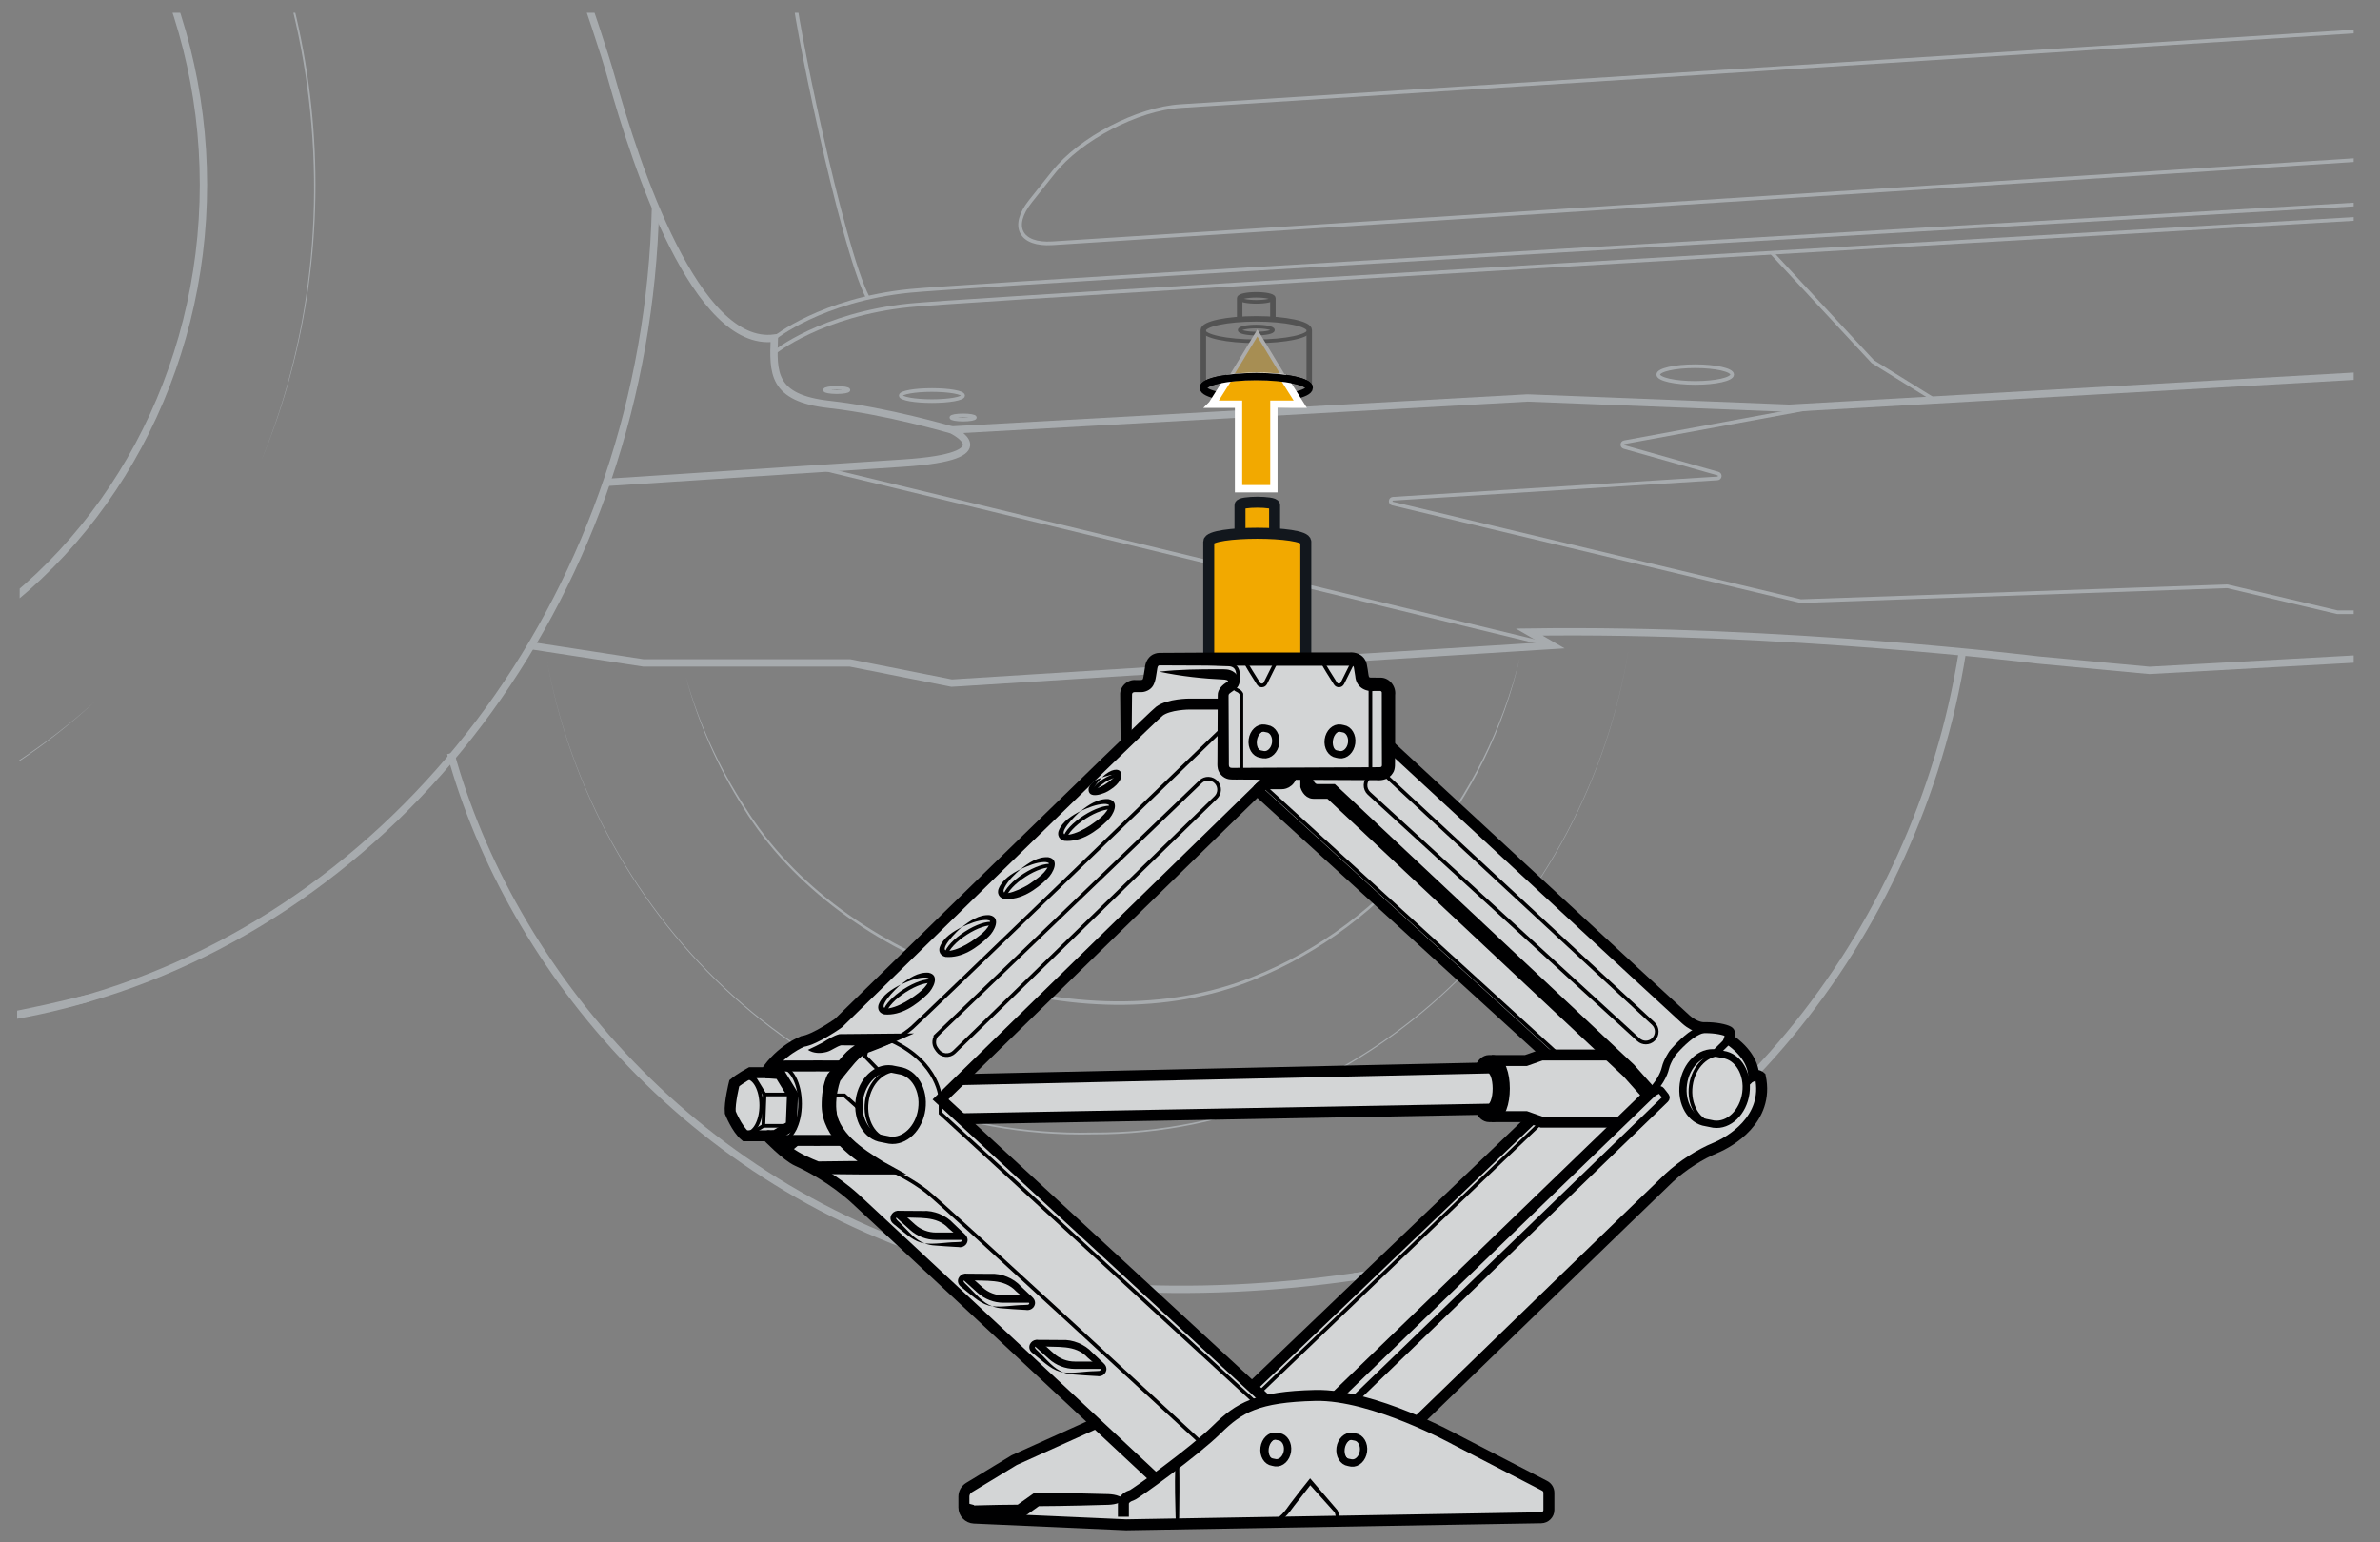 <?xml version="1.0" encoding="UTF-8"?><svg xmlns="http://www.w3.org/2000/svg" width="325" height="210.664" xmlns:xlink="http://www.w3.org/1999/xlink" viewBox="0 0 325 210.664"><rect x="0" y="0" width="325" height="210.664" fill="#808080" stroke="none"/><defs><clipPath id="uuid-141a8b93-1729-4dc1-89bb-fa23cfc58bbc"><polygon points="2 196.922 321.407 196.922 321.407 1.751 3.158 1.751 2 196.922" style="fill:none;"/></clipPath><clipPath id="uuid-b2adc692-4121-4218-838c-d7fa8f74fa3d"><polygon points="658.106 201.917 340.048 201.917 340.048 1.501 659.264 1.501 658.106 201.917" style="fill:none;"/></clipPath></defs><g id="uuid-f638fb94-c77f-4529-a8a8-07e796a56a38"><g style="clip-path:url(#uuid-141a8b93-1729-4dc1-89bb-fa23cfc58bbc);"><path d="m198.909,171.674c-17.036,4.196-42.308,6.561-64.469,1.746" style="fill:none; stroke:#a7abae; stroke-miterlimit:10;"/><path d="m35.664,62.948c14.573-35.541,6.843-79.575-20.931-106.572-3.949-3.801-8.226-7.247-12.777-10.309,9.191,6.01,17.188,13.76,23.544,22.716,19.159,26.935,22.832,63.731,10.164,94.166h0Z" style="fill:#a7abae;"/><path d="m-88.388,100.292c21.808,17.224,52.771,21.667,78.291,10.408,8.465-3.628,16.28-8.738,23.105-14.931-6.76,6.267-14.559,11.438-23.04,15.085-25.509,11.394-56.674,6.9-78.356-10.561h0Z" style="fill:#a7abae;"/><path d="m-1.664,139.272c.046,0,.107-.015.152-.015,4.631-.64,9.155-1.63,13.572-2.925.015-.015.03-.015.046-.015,43.729-12.814,76.154-56.129,77.404-107.994" style="fill:none; stroke:#a7abae; stroke-miterlimit:10;"/><ellipse cx="-38.471" cy="25.211" rx="66.255" ry="71.269" style="fill:none; stroke:#a7abae; stroke-miterlimit:10;"/><path d="m222.475,88.174c-5.524,35.978-35.788,66.897-73.242,66.753-37.599.846-68.336-29.106-74.613-65.151,6.363,35.989,37.069,65.818,74.611,64.902,37.389.231,67.653-30.611,73.244-66.503h0Z" style="fill:#a7abae;"/><path d="m207.537,89.87c-4.353,19.24-17.882,36.53-36.347,43.949-23.482,9.614-56.491-1.931-69.655-23.454-3.531-5.557-6.195-11.651-7.906-17.995,1.789,6.322,4.526,12.371,8.111,17.862,13.156,21.33,45.965,32.571,69.293,23.202,18.427-7.318,31.876-24.489,36.503-43.564h0Z" style="fill:#a7abae;"/><path d="m134.441,173.42c-39.571-10.056-64.835-41.294-72.902-70.551" style="fill:none; stroke:#a7abae; stroke-miterlimit:10;"/><path d="m267.974,89.04c-6.209,39.14-33.768,72.765-69.064,82.634-.042.014-.07.014-.113.028-4.519,1.253-9.166,2.154-13.924,2.675h-.042" style="fill:none; stroke:#a7abae; stroke-miterlimit:10;"/><path d="m12.111,136.316c-14.786,3.783-37.241,7.876-64.719,1.881-47.082-9.781-83.386-54.409-85.241-108.625" style="fill:none; stroke:#a7abae; stroke-miterlimit:10;"/><path d="m52.116-77.957c4.704,13.24,27.84,75.878,31.324,88.421,3.484,12.543,11.672,37.107,22.299,35.713-.174,4.704-.348,8.188,7.491,9.059,7.839.871,16.724,3.484,16.724,3.484,0,0,7.608,3.601-6.62,4.529-11.166.729-40.506,2.637-40.506,2.637" style="fill:none; stroke:#a7abae; stroke-miterlimit:10;"/><path d="m105.739,46.177s6.446-5.226,18.466-6.446c12.02-1.219,264.582-15.679,264.582-15.679" style="fill:none; stroke:#a7abae; stroke-miterlimit:10; stroke-width:.5px;"/><path d="m105.739,48.147s6.446-5.226,18.466-6.446,264.582-15.679,264.582-15.679" style="fill:none; stroke:#a7abae; stroke-miterlimit:10; stroke-width:.5px;"/><polyline points="241.932 34.518 255.738 49.39 264.18 54.626" style="fill:none; stroke:#a7abae; stroke-miterlimit:10; stroke-width:.5px;"/><path d="m100.546-79.195l13.032,64.224s1.045,3.833,2.265,5.052c-4.704,1.742-7.317,5.575-7.491,8.188s6.557,35.501,10.16,42.401" style="fill:none; stroke:#a7abae; stroke-miterlimit:10; stroke-width:.5px;"/><polyline points="129.96 58.723 208.59 54.351 244.31 55.752 392.141 47.375" style="fill:none; stroke:#a7abae; stroke-miterlimit:10;"/><path d="m248.232,55.53l-26.413,4.868c-.349.064-.373.556-.031.653l12.806,3.631c.363.103.306.635-.071.658l-44.3,2.776c-.385.024-.432.572-.057.662l55.689,13.313c.029.007.06.01.09.009l58.162-2.023c.03-.001.06.002.089.009l14.946,3.526c.025.006.051.009.077.009h60.071s11.482,0,11.482,0" style="fill:none; stroke:#a7abae; stroke-miterlimit:10; stroke-width:.5px;"/><path d="m358.184,83.622l-6.585,4.728-58.084,3.208-15.164-1.412s-34.848-4.315-69.53-3.817l3.153,1.825-82.021,5.144-13.894-2.758h-28.21s-15.333-2.359-15.333-2.359" style="fill:none; stroke:#a7abae; stroke-miterlimit:10;"/><polyline points="112.168 63.978 135.337 69.584 165.177 76.819 211.971 88.152" style="fill:none; stroke:#a7abae; stroke-miterlimit:10; stroke-width:.5px;"/><ellipse cx="231.489" cy="51.156" rx="5.046" ry="1.139" style="fill:none; stroke:#a7abae; stroke-miterlimit:10; stroke-width:.5px;"/><ellipse cx="127.259" cy="54.024" rx="4.259" ry=".757" style="fill:none; stroke:#a7abae; stroke-miterlimit:10; stroke-width:.5px;"/><ellipse cx="114.253" cy="53.266" rx="1.605" ry=".285" style="fill:none; stroke:#a7abae; stroke-miterlimit:10; stroke-width:.5px;"/><ellipse cx="131.518" cy="57.021" rx="1.605" ry=".285" style="fill:none; stroke:#a7abae; stroke-miterlimit:10; stroke-width:.5px;"/><path d="m380.932.53l-219.738,13.961c-5.871.373-13.673,4.443-17.337,9.045l-3.139,3.942c-2.74,3.441-1.391,6.027,2.999,5.747l240.514-15.364" style="fill:none; stroke:#a7abae; stroke-miterlimit:10; stroke-width:.5px;"/><g style="opacity:.35;"><path d="m178.782,45.079c0,.845-3.238,1.53-7.231,1.53s-7.231-.685-7.231-1.53" style="fill:none; stroke:#000001; stroke-miterlimit:10; stroke-width:.5px;"/><ellipse cx="171.551" cy="45.079" rx="2.27" ry=".48" style="fill:none; stroke:#000001; stroke-miterlimit:10; stroke-width:.5px;"/><path d="m173.821,40.745c0,.265-1.016.48-2.27.48s-2.27-.215-2.27-.48" style="fill:none; stroke:#000001; stroke-miterlimit:10; stroke-width:.5px;"/><path d="m169.281,43.626v-2.881c0-.265,1.016-.48,2.27-.48s2.27.215,2.27.48v2.881" style="fill:none; stroke:#000001; stroke-miterlimit:10; stroke-width:.75px;"/><path d="m164.32,52.966v-7.887c0-.845,3.238-1.53,7.231-1.53s7.231.685,7.231,1.53v7.887" style="fill:none; stroke:#000001; stroke-miterlimit:10; stroke-width:.75px;"/><path d="m175.464,51.678c-1.127-.161-2.468-.247-3.916-.247-1.309,0-2.543.075-3.594.204l3.744-6.158,3.766,6.201Z" style="fill:#f2a900; stroke:#fff; stroke-miterlimit:10; stroke-width:.5px;"/></g><ellipse cx="171.551" cy="52.966" rx="7.231" ry="1.53" style="fill:none; stroke:#000001; stroke-miterlimit:10;"/></g><g style="clip-path:url(#uuid-b2adc692-4121-4218-838c-d7fa8f74fa3d);"><path d="m579.416,47.892s-6.586-5.34-18.868-6.586c-12.282-1.246-270.34-16.02-270.34-16.02" style="fill:none; stroke:#a7abae; stroke-miterlimit:10; stroke-width:.5px;"/><path d="m579.416,49.905s-6.586-5.34-18.868-6.586c-12.282-1.246-270.34-16.02-270.34-16.02" style="fill:none; stroke:#a7abae; stroke-miterlimit:10; stroke-width:.5px;"/><path d="m294.617,25.286c8.544-10.324,13.18-28.616,14.422-42.254,0,0-3.571-5.333-9.442-8.596,0,0,3.208-17.749,4.632-23.233" style="fill:none; stroke:#a7abae; stroke-miterlimit:10; stroke-width:.5px;"/><polyline points="554.668 60.711 474.327 56.244 437.83 57.676 286.782 49.116" style="fill:none; stroke:#a7abae; stroke-miterlimit:10;"/><path d="m321.478,86.152l6.728,4.831,59.347,3.278,15.494-1.443s35.606-4.408,71.043-3.9l-3.222,1.865,83.806,5.256,14.196-2.818h28.824l15.666-2.41" style="fill:none; stroke:#a7abae; stroke-miterlimit:10;"/><path d="m282.166,1.143l224.519,14.265c5.999.381,13.97,4.54,17.714,9.242l3.207,4.027c2.8,3.516,1.421,6.158-3.065,5.872l-245.747-15.699" style="fill:none; stroke:#a7abae; stroke-miterlimit:10; stroke-width:.5px;"/></g><path d="m165.522,55.207h3.605s0,11.545,0,11.545h4.828v-11.545s3.605,0,3.605,0l-2.274-3.616c-1.051-.129-2.285-.204-3.594-.204-1.448,0-2.789.086-3.916.247l-2.253,3.573Z" style="fill:#f2a900; stroke:#fff; stroke-miterlimit:10;"/><path d="m164.32,52.966c0-.845,3.238-1.53,7.231-1.53s7.231.685,7.231,1.53" style="fill:none; stroke:#000001; stroke-miterlimit:10;"/></g><g id="uuid-710a2dea-f8ed-4762-89f9-ae562d734581"><path d="m169.325,72.763v-3.763c0-.272,1.182-.408,2.364-.408s2.364.136,2.364.408v3.9" style="fill:#f2a900; stroke:#12171d; stroke-miterlimit:10; stroke-width:1.5px;"/><path d="m165.057,73.984v16.038h13.257v-16.038c0-1.535-13.257-1.535-13.257,0Z" style="fill:#f2a900; stroke:#12171d; stroke-miterlimit:10; stroke-width:1.5px;"/><path d="m99.717,151.927s.232.597.624,1.308c.199.372.445.777.717,1.142.209.281.445.538.684.743h.332s2.675,0,2.675,0c0,0,2.642,2.761,4.175,3.438.657.285,1.659.79,2.821,1.473,1.553.923,3.385,2.17,5.031,3.677.544.498,2.323,2.15,4.858,4.507,2.529,2.363,5.821,5.429,9.379,8.748,2.967,2.768,6.12,5.715,9.186,8.575,3.398,3.166,6.684,6.232,9.471,8.841l-11.171,5.038-6.179,3.75c-.43.261-.697.73-.697,1.241v1.274s0,.199,0,.199c0,.777.61,1.419,1.387,1.454l20.35.896.412.02,7.016-.119,12.763-.219h.026l8.456-.139h.007s28.414-.485,28.414-.485c.584-.01,1.055-.485,1.055-1.069v-2.35c0-.398-.224-.767-.578-.949l-12.126-6.266s-2.144-1.188-5.223-2.522c.544-.531,32.49-31.534,34.341-33.266,1.865-1.746,4.308-3.259,6.292-4.075,1.978-.816,7.394-3.903,6.173-9.73,0,0-.358-.332-.923-.139,0-1.354-.876-3.292-3.325-4.958,0,0,.305-.85-.126-1.089-.358-.192-1.248-.431-2.423-.504-.266-.013-.544-.026-.836-.02,0,0-1.135.133-2.555-1.135-1.42-1.268-40.594-37.507-40.594-37.507v-7.109c0-.631-.511-1.142-1.142-1.142h-1.327c-.558,0-1.033-.405-1.122-.956l-.245-1.52c-.09-.557-.564-.962-1.122-.962h-26.29c-.504,0-.936.325-1.075.796-.02.047-.033.099-.046.159l-.299,1.772c-.093.551-.564.956-1.122.956h-.903c-.631,0-1.142.511-1.142,1.142v6.604c-11.23,10.839-39.266,38.271-39.266,38.271,0,0-3.192,2.27-4.905,2.516,0,0-3.007,1.175-5.031,4.268h-2.091s-1.407.763-2.204,1.434c0,0-.677,2.701-.558,3.989Zm102.433-6.047l-70.953,1.573,40.487-39.518,39.645,36.153h-.816s-2.137.75-2.137.75h-4.646s-.372,0-.372,0c-.524,0-.929.412-1.208,1.042Zm-31.182,43.534l-39.664-36.618,70.866-1.288c.279.604.677.996,1.188.996h.372s4.646,0,4.646,0l.843.292-38.251,36.618Z" style="fill:#d3d5d6;"/><path d="m153.023,101.452l-.062-6.558c-.068-1.119,1.021-2.14,2.161-2.012,0,0,.41-.002.41-.002.512.013.549-.046.609-.429.034-.263.159-.944.196-1.214.055-.853.536-1.698,1.39-1.961.357-.133.738-.101,1.083-.108,6.691-.06,17.802-.048,24.594-.055,0,0,.82,0,.82,0,.862-.085,1.805.254,2.218,1.065.312.434.385,2.125.512,2.274.103.1.014.099.749.095l.866.004c1.202.026,2.091,1.209,1.948,2.366.005,1.834-.001,5.132-.006,6.968,0,0-.008,1.64-.008,1.64-.034.658.103,1.508-.317,2.079-.467.781-1.373,1.027-2.207.948,0,0-1.64-.008-1.64-.008l-3.279-.015-13.117-.061c-.465-.027-1.763.049-2.232-.065-.681-.16-1.24-.714-1.408-1.393-.109-.533-.041-.729-.059-1.013.009-1.66.034-7.287.043-9.04-.028-.835.718-1.478,1.253-1.789.074-.052.213-.178.18-.15-.051.074.021.015-.073-.061-.051-.056-.204-.113-.389-.136-2.986-.135-5.996-.455-8.944-1.082,2.729-.32,5.484-.331,8.208-.332.651.008,1.368-.073,2.005.406.864.601.817,1.963-.093,2.513-.642.457-.638.429-.668.675.005,1.2.033,7.103.037,8.176,0,0,.004.82.004.82.011.579-.09.897.497.878.168-.018,13.991-.052,14.757-.068,1.042-.009,3.9-.015,4.919-.023,0,0,.41-.002.41-.002.309.009.302-.169.32-.249-.005-2.763-.029-6.431-.018-9.207,0,0-.001-.747-.001-.747-.008-.108-.102-.206-.213-.207,0,0-.774-.002-.774-.002-1.379.149-2.529-.604-2.634-2.01,0,0-.13-.809-.13-.809-.056-.187-.001-.634-.305-.619-.245.007-.971-.005-1.23,0,0,0-13.117-.005-13.117-.005-2.151-.006-7.752-.028-9.837-.041-.179.008-1.869-.016-2.05-.011-.359-.035-.356.38-.403.638-.201,1.05-.177,2.271-1.289,2.803-.647.319-1.088.185-1.587.21-.243-.016-.554.005-.537.367,0,0-.062,6.558-.062,6.558h-1.5Z" style="fill:#000001;"/><path d="m167.026,96.158h-4.602s-2.822,0-4.111.982-43.807,42.58-43.807,42.58c0,0-3.19,2.27-4.908,2.516,0,0-3.006,1.174-5.031,4.268h-2.086s-1.411.763-2.209,1.438c0,0-.675,2.7-.552,3.988,0,0,.859,2.209,2.025,3.19h3.006s2.638,2.761,4.172,3.436,4.97,2.516,7.853,5.154c2.884,2.638,40.985,38.224,40.985,38.224" style="fill:none; stroke:#000001; stroke-miterlimit:10; stroke-width:1.5px;"/><path d="m149.672,194.38l-11.177,5.038-6.173,3.748c-.434.263-.699.734-.699,1.241v1.475c0,.777.612,1.416,1.388,1.451l20.761.92,56.682-.964c.584-.01,1.052-.486,1.052-1.07v-2.345c0-.4-.223-.767-.579-.951l-12.121-6.266s-11.289-6.258-19.204-6.074c-7.915.184-10.402,1.657-13.453,4.663-3.051,3.006-11.15,8.835-11.579,8.958s-1.166.491-1.166,1.166v1.779" style="fill:none; stroke:#000001; stroke-miterlimit:10; stroke-width:1.5px;"/><polyline points="172.981 191.272 128.434 150.15 171.688 107.938 211.385 144.137" style="fill:none; stroke:#000001; stroke-miterlimit:10; stroke-width:1.5px;"/><line x1="172.437" y1="107.222" x2="212.693" y2="143.932" style="fill:none; stroke:#000001; stroke-miterlimit:10; stroke-width:.5px;"/><path d="m178.315,105.668v1.718s.307.957,1.043.957h2.209l40.678,38.161,2.761,3.102-42.578,41.148" style="fill:none; stroke:#000001; stroke-miterlimit:10; stroke-width:1.5px;"/><path d="m178.828,105.544v1.082s.307.957,1.043.957h2.209s40.678,38.161,40.678,38.161l2.761,3.102" style="fill:none; stroke:#000001; stroke-miterlimit:10;"/><path d="m185.024,191.077l42.39-40.967c.107-.103.118-.27.027-.387l-.609-.778c-.085-.109-.235-.142-.359-.08l-1.468.74c1.501-1.45,2.199-2.802,2.419-3.753s.974-2.039.974-2.039c0,0,1.069-1.317,2.438-2.354s2.754-1.09,2.754-1.09" style="fill:none; stroke:#000001; stroke-miterlimit:10;"/><line x1="170.966" y1="189.412" x2="209.217" y2="152.797" style="fill:none; stroke:#000001; stroke-miterlimit:10; stroke-width:1.5px;"/><line x1="171.945" y1="190.224" x2="210.511" y2="153.256" style="fill:none; stroke:#000001; stroke-miterlimit:10; stroke-width:.5px;"/><path d="m202.173,151.509c.278.604.672.993,1.183.993h5.023l2.131.753h10.717" style="fill:none; stroke:#000001; stroke-miterlimit:10; stroke-width:1.5px;"/><path d="m202.152,145.877c.28-.63.682-1.038,1.205-1.038h5.023l2.131-.753h9.156" style="fill:none; stroke:#000001; stroke-miterlimit:10; stroke-width:1.5px;"/><path d="m203.73,152.501c2.26,0,2.26-7.662,0-7.662" style="fill:none; stroke:#000001; stroke-miterlimit:10; stroke-width:1.5px;"/><path d="m131.302,152.797l72.029-1.309c1.663,0,1.663-5.636,0-5.636l-72.131,1.598" style="fill:none; stroke:#000001; stroke-miterlimit:10; stroke-width:1.5px;"/><path d="m193.577,194.137s32.481-31.521,34.345-33.269,4.31-3.262,6.291-4.077c1.98-.815,7.397-3.903,6.174-9.727,0,0-.357-.335-.925-.138,0-1.354-.874-3.298-3.32-4.958,0,0,.306-.852-.131-1.092s-1.682-.546-3.255-.524c0,0-1.136.131-2.556-1.136s-40.597-37.505-40.597-37.505" style="fill:none; stroke:#000001; stroke-miterlimit:10; stroke-width:1.5px;"/><line x1="187.139" y1="93.458" x2="187.139" y2="105.668" style="fill:none; stroke:#000001; stroke-miterlimit:10; stroke-width:.5px;"/><path d="m184.592,90.744l-1.275,2.566c-.189.38-.72.408-.948.05-.635-1-1.622-2.572-1.578-2.616" style="fill:none; stroke:#000001; stroke-miterlimit:10; stroke-width:.5px;"/><path d="m174.071,90.744l-1.275,2.566c-.189.38-.72.408-.948.05-.635-1-1.622-2.572-1.578-2.616" style="fill:none; stroke:#000001; stroke-miterlimit:10; stroke-width:.5px;"/><path d="m169.52,105.668v-10.883s-.109-.306-.481-.481-.59-.306-.328-.546.347-.633.347-1.027.221-1.879-1.22-1.988-9.349-.306-9.349-.306c0,0-1.133-.194-1.254.536" style="fill:none; stroke:#000001; stroke-miterlimit:10; stroke-width:.5px;"/><path d="m167.026,99.437s-41.215,39.821-42.482,40.913-2.687,1.813-4.15,2.359-2.556.786-3.844,2.294c-1.289,1.507-2.031,2.49-2.031,2.49,0,0-1.638,4.259.546,7.252,2.184,2.993,7.055,5.286,7.055,5.286h-10.378" style="fill:none; stroke:#000001; stroke-miterlimit:10; stroke-width:.5px;"/><path d="m108.967,156.466c-.157.129-.695.588-.853.718-.001.02.12-.119.096-.301-.036-.165-.033-.117-.002-.093,1.087.793,2.455,1.394,3.701,1.891,0,0-.297-.053-.297-.053,2.866-.033,5.731-.078,8.597-.069l-.431,1.745c-3.41-2.013-7.475-4.89-7.574-9.228-.007-1.493.159-2.985.796-4.358,0,0,1.466-1.764,1.466-1.764.474-.568.976-1.221,1.676-1.761,1.296-1.031,2.871-1.302,4.283-1.94,0,0,.341,1.569.341,1.569l-6.009-.057.215-.031c-.755.169-1.346.728-2.081.933-.853.231-1.811.216-2.568-.282.805-.37,1.441-.686,2.056-1.018.731-.454,1.422-.909,2.255-1.13,0,0,.123-.001.123-.001l6.009-.057,4.052-.038c-1.46.631-4.43,1.958-5.861,2.471-2.058.587-3.19,2.648-4.51,4.201,0,0,.123-.221.123-.221-.35,1.044-.54,2.285-.484,3.404.144,3.686,3.739,5.914,6.553,7.669,0,0,3.137,1.735,3.137,1.735-4.037.022-8.313.002-12.332-.061-1.474-.693-6.82-2.616-3.996-4.6,0,0,.717-.542.717-.542,0,0,.801,1.268.801,1.268h0Z" style="fill:#000001;"/><polyline points="104.567 146.503 106.479 146.641 108.219 149.481 108.052 153.762 105.89 155.073 104.751 155.119" style="fill:none; stroke:#000001; stroke-miterlimit:10; stroke-width:1.5px;"/><polyline points="102.665 146.641 104.404 149.481 104.237 153.762 102.075 155.073" style="fill:none; stroke:#000001; stroke-miterlimit:10; stroke-width:.5px;"/><path d="m105.365,146.503s.371-.889,1.791-.911,7.913-.003,7.913-.003" style="fill:none; stroke:#000001; stroke-miterlimit:10; stroke-width:1.5px;"/><path d="m105.89,155.073s.524.655,1.332.677,8.079,0,8.079,0" style="fill:none; stroke:#000001; stroke-miterlimit:10; stroke-width:1.5px;"/><ellipse cx="101.947" cy="150.96" rx="2.009" ry="3.805" style="fill:none; stroke:#000001; stroke-miterlimit:10; stroke-width:.5px;"/><path d="m106.603,155.76c1.462,0,2.647-2.244,2.647-5.012,0-2.768-1.185-5.012-2.647-5.012" style="fill:none; stroke:#000001; stroke-miterlimit:10; stroke-width:.5px;"/><line x1="108.219" y1="149.481" x2="104.404" y2="149.481" style="fill:none; stroke:#000001; stroke-miterlimit:10; stroke-width:.5px;"/><line x1="108.052" y1="153.762" x2="104.237" y2="153.762" style="fill:none; stroke:#000001; stroke-miterlimit:10; stroke-width:.5px;"/><path d="m122.119,160.031s2.406,1.12,4.437,2.704c2.031,1.584,37.528,34.359,37.528,34.359" style="fill:none; stroke:#000001; stroke-miterlimit:10; stroke-width:.5px;"/><path d="m171.566,191.67l-43.132-39.618v-1.903s-.1-4.955-6.69-8.009" style="fill:none; stroke:#000001; stroke-miterlimit:10; stroke-width:.5px;"/><path d="m121.473,155.716c2.074.282,4.045-1.619,4.402-4.245s-1.035-4.984-3.11-5.266l-1.022-.203c-2.074-.282-4.045,1.619-4.402,4.245s1.035,4.984,3.11,5.266l1.022.203Z" style="fill:none; stroke:#000001; stroke-miterlimit:10;"/><path d="m122.765,146.205c-2.074-.282-4.045,1.619-4.402,4.245-.357,2.626,1.035,4.984,3.11,5.266" style="fill:none; stroke:#000001; stroke-miterlimit:10; stroke-width:.5px;"/><path d="m234.002,153.527c2.074.282,4.045-1.619,4.402-4.245s-1.035-4.984-3.11-5.266l-1.022-.203c-2.074-.282-4.045,1.619-4.402,4.245s1.035,4.984,3.11,5.266l1.022.203Z" style="fill:none; stroke:#000001; stroke-miterlimit:10;"/><path d="m235.294,144.017c-2.074-.282-4.045,1.619-4.402,4.245s1.035,4.984,3.11,5.266" style="fill:none; stroke:#000001; stroke-miterlimit:10; stroke-width:.5px;"/><path d="m172.55,103.075c.774.105,1.51-.604,1.644-1.585.133-.981-.387-1.861-1.161-1.966l-.382-.076c-.774-.105-1.51.604-1.644,1.585-.133.981.387,1.861,1.161,1.966l.382.076Z" style="fill:none; stroke:#000001; stroke-miterlimit:10;"/><path d="m173.033,99.524c-.774-.105-1.51.604-1.644,1.585-.133.981.387,1.861,1.161,1.966" style="fill:none; stroke:#000001; stroke-miterlimit:10; stroke-width:.5px;"/><path d="m174.164,199.773c.774.105,1.51-.604,1.644-1.585s-.387-1.861-1.161-1.966l-.382-.076c-.774-.105-1.51.604-1.644,1.585-.133.981.387,1.861,1.161,1.966l.382.076Z" style="fill:none; stroke:#000001; stroke-miterlimit:10;"/><path d="m174.647,196.222c-.774-.105-1.51.604-1.644,1.585s.387,1.861,1.161,1.966" style="fill:none; stroke:#000001; stroke-miterlimit:10; stroke-width:.5px;"/><path d="m184.541,199.806c.774.105,1.51-.604,1.644-1.585.133-.981-.387-1.861-1.161-1.966l-.382-.076c-.774-.105-1.51.604-1.644,1.585-.133.981.387,1.861,1.161,1.966l.382.076Z" style="fill:none; stroke:#000001; stroke-miterlimit:10;"/><path d="m185.024,196.254c-.774-.105-1.51.604-1.644,1.585s.387,1.861,1.161,1.966" style="fill:none; stroke:#000001; stroke-miterlimit:10; stroke-width:.5px;"/><path d="m182.927,103.075c.774.105,1.51-.604,1.644-1.585.133-.981-.387-1.861-1.161-1.966l-.382-.076c-.774-.105-1.51.604-1.644,1.585s.387,1.861,1.161,1.966l.382.076Z" style="fill:none; stroke:#000001; stroke-miterlimit:10;"/><path d="m183.41,99.524c-.774-.105-1.51.604-1.644,1.585-.133.981.387,1.861,1.161,1.966" style="fill:none; stroke:#000001; stroke-miterlimit:10; stroke-width:.5px;"/><polyline points="117.295 151.388 115.301 149.605 114.096 149.605" style="fill:none; stroke:#000001; stroke-miterlimit:10; stroke-width:.5px;"/><polyline points="120.048 146.251 118.135 144.28 118.308 143.549" style="fill:none; stroke:#000001; stroke-miterlimit:10; stroke-width:.5px;"/><path d="m128.03,141.249l35.911-34.484c.62-.596,1.614-.547,2.173.107h0c.513.599.472,1.494-.093,2.044l-35.714,34.762c-.659.641-1.735.542-2.265-.209l-.197-.278c-.427-.604-.348-1.43.186-1.942Z" style="fill:none; stroke:#000001; stroke-miterlimit:10; stroke-width:.5px;"/><path d="m189.247,105.943l36.511,33.848c.631.585.64,1.579.02,2.175h0c-.569.547-1.464.558-2.046.025l-36.777-33.636c-.678-.62-.642-1.7.077-2.273l.266-.212c.578-.461,1.407-.43,1.949.073Z" style="fill:none; stroke:#000001; stroke-miterlimit:10; stroke-width:.5px;"/><path d="m123.011,134.467c1.057-.835,2.343-1.72,3.771-1.622,1.651.305.638,2.205-.12,2.923-1.553,1.508-3.625,2.974-5.891,2.778-.236-.055-.541-.177-.725-.478-.18-.304-.141-.62-.076-.845.502-1.341,1.842-2.143,3.041-2.758-.555.399-3.753,3.58-1.635,3.247,1.034-.181,2.014-.701,2.908-1.269.944-.669,2.411-1.594,2.58-2.76-.007-.095-.354-.2-.686-.178-1.102.06-2.148.503-3.167.96h0Z" style="fill:#000001;"/><path d="m120.854,138.136c.185-.765,1.226-1.894,2.692-2.837s2.923-1.421,3.7-1.271" style="fill:none; stroke:#000001; stroke-miterlimit:10; stroke-width:.5px;"/><path d="m131.362,126.61c1.057-.835,2.343-1.72,3.771-1.622,1.651.305.638,2.205-.12,2.923-1.553,1.508-3.625,2.974-5.891,2.778-.236-.055-.541-.177-.725-.478-.18-.304-.141-.62-.076-.845.502-1.341,1.842-2.143,3.041-2.758-.555.399-3.753,3.58-1.635,3.247,1.034-.181,2.014-.701,2.908-1.269.944-.67,2.411-1.594,2.58-2.76-.007-.095-.354-.2-.686-.178-1.102.06-2.148.503-3.167.96h0Z" style="fill:#000001;"/><path d="m129.205,130.279c.185-.765,1.226-1.894,2.692-2.837,1.466-.943,2.923-1.421,3.7-1.271" style="fill:none; stroke:#000001; stroke-miterlimit:10; stroke-width:.5px;"/><path d="m139.379,118.695c1.057-.835,2.342-1.72,3.77-1.622,1.651.305.638,2.205-.119,2.923-1.553,1.508-3.625,2.974-5.891,2.778-.236-.055-.541-.177-.725-.478-.179-.304-.141-.62-.076-.845.503-1.341,1.842-2.143,3.041-2.758-.837.738-1.674,1.506-2.186,2.484-.962,1.879,2.928-.075,3.458-.505.944-.669,2.412-1.594,2.58-2.76-.007-.095-.354-.2-.686-.178-1.102.06-2.148.503-3.167.96h0Z" style="fill:#000001;"/><path d="m137.221,122.364c.185-.765,1.226-1.894,2.692-2.837,1.466-.943,2.923-1.421,3.7-1.271" style="fill:none; stroke:#000001; stroke-miterlimit:10; stroke-width:.5px;"/><path d="m147.592,110.756c1.057-.835,2.343-1.72,3.77-1.622,1.651.305.638,2.205-.119,2.923-1.553,1.508-3.625,2.974-5.891,2.778-.236-.055-.541-.177-.725-.478-.18-.304-.141-.62-.077-.845.503-1.341,1.842-2.143,3.041-2.758-.555.399-3.753,3.58-1.635,3.247,1.034-.181,2.014-.701,2.908-1.269.944-.67,2.411-1.594,2.58-2.76-.007-.095-.355-.2-.686-.178-1.102.06-2.148.503-3.167.96h0Z" style="fill:#000001;"/><path d="m145.434,114.425c.185-.765,1.226-1.894,2.692-2.837,1.466-.943,2.923-1.421,3.7-1.271" style="fill:none; stroke:#000001; stroke-miterlimit:10; stroke-width:.5px;"/><path d="m150.466,106.176c2.579-2.472,3.924-.033,1.101,1.711-.699.513-3.135,1.419-2.9-.266.3-.763,1.084-1.184,1.799-1.446-.396.437-1.072,1.191-1.091,1.614-.071-.089.039-.028.19-.068.855-.215,1.689-.761,2.343-1.35.132-.121.253-.25.34-.374.099-.121.09-.247.141-.146-.401-.158-1.357.143-1.923.324h0Z" style="fill:#000001;"/><path d="m149.305,108.151c.1-.412.66-1.019,1.449-1.527s1.573-.765,1.991-.684" style="fill:none; stroke:#000001; stroke-miterlimit:10; stroke-width:.5px;"/><path d="m126.276,169.812c-1.428-.161-2.6-1.342-3.684-2.181-.249-.244-.689-.472-.879-.819-.4-.758.315-1.568,1.104-1.441,0,0,.357,0,.357,0,.712-.003,2.141.006,2.853.021,1.489-.102,3.18.605,4.157,1.689,0,0,1.033.984,1.033.984.239.273.659.529.829.904.333.772-.38,1.51-1.148,1.353,0,0-.356-.019-.356-.019-.713-.035-2.142-.132-2.853-.195-.48-.022-.969-.119-1.412-.297,1.356.168,2.884-.146,4.264-.164.132-.015.557-.017.647-.038.208-.091.202-.291-.018-.43,0,0-.541-.465-.541-.465l-1.08-.932c-1.679-1.822-4.138-1.337-6.397-1.538,0,0-.614-.028-.614-.028-.063,0-.134.054-.158.141-.091.158.385.495.649.788.989.955,1.902,2.2,3.247,2.666h0Z" style="fill:#000001;"/><path d="m122.603,165.795l2.017,1.815c.877.789,2.013,1.226,3.194,1.226h3.6" style="fill:none; stroke:#000001; stroke-miterlimit:10;"/><path d="m135.489,178.398c-1.428-.161-2.6-1.343-3.684-2.181-.249-.244-.689-.472-.879-.819-.4-.759.315-1.568,1.104-1.441,0,0,.357,0,.357,0,.712-.003,2.141.006,2.853.021,1.489-.102,3.18.605,4.157,1.689,0,0,1.033.984,1.033.984.239.273.659.529.828.904.333.772-.38,1.51-1.148,1.353,0,0-.356-.019-.356-.019-.713-.035-2.142-.132-2.853-.195-.48-.022-.969-.119-1.412-.297,1.356.168,2.884-.146,4.264-.163.132-.015.557-.017.647-.038.208-.091.202-.291-.018-.43,0,0-.541-.465-.541-.465l-1.08-.932c-1.679-1.822-4.138-1.337-6.397-1.538,0,0-.614-.028-.614-.028-.063,0-.134.054-.158.141-.091.158.384.495.649.788.989.955,1.902,2.2,3.247,2.666h0Z" style="fill:#000001;"/><path d="m131.816,174.381l2.017,1.815c.877.789,2.013,1.226,3.194,1.226h3.6" style="fill:none; stroke:#000001; stroke-miterlimit:10;"/><path d="m145.235,187.434c-1.428-.161-2.6-1.342-3.684-2.181-.249-.244-.689-.472-.879-.819-.4-.758.315-1.568,1.104-1.441,0,0,.357,0,.357,0,.712-.003,2.141.006,2.853.021,1.489-.102,3.18.605,4.157,1.689,0,0,1.033.984,1.033.984.239.273.659.529.829.904.333.772-.38,1.51-1.148,1.353,0,0-.356-.019-.356-.019-.713-.035-2.142-.132-2.853-.195-.48-.022-.969-.119-1.412-.297,1.356.168,2.884-.146,4.264-.164.132-.015.557-.017.647-.038.208-.091.202-.291-.018-.43,0,0-.541-.465-.541-.465l-1.08-.932c-1.679-1.822-4.138-1.337-6.397-1.538,0,0-.614-.028-.614-.028-.063,0-.134.054-.158.141-.091.158.383.493.649.788.989.955,1.902,2.2,3.247,2.666h0Z" style="fill:#000001;"/><path d="m141.562,183.416l2.017,1.815c.877.789,2.013,1.226,3.194,1.226h3.6" style="fill:none; stroke:#000001; stroke-miterlimit:10;"/><line x1="239.462" y1="146.925" x2="238.459" y2="147.923" style="fill:none; stroke:#000001; stroke-miterlimit:10;"/><line x1="236.142" y1="141.967" x2="234.272" y2="143.813" style="fill:none; stroke:#000001; stroke-miterlimit:10;"/><path d="m133.008,205.552c0,.031-.005.162.011.188.015.046.021-.008-.04-.074-.058-.061-.097-.052-.031-.056l.462-.01c1.898-.051,3.977-.096,5.864-.101,0,0-.536.171-.536.171l2.292-1.628.242-.172h.291c2.906.012,6.12.088,9.04.172,1.004.018,2.009-.008,3.013.748-1.004.756-2.009.73-3.013.748l-3.013.082c-2.009.045-4.018.079-6.026.089l.533-.171-2.286,1.637-.244.174-.293-.003c-1.883-.004-3.97-.05-5.864-.101-1.338.115-2.214-.715-1.851-2.081,0,0,1.449.387,1.449.387h0Z" style="fill:#000001;"/><path d="m160.939,199.931c.068.02.101-.124.089-.054,0,.074.003.306.005.385.042,2.121.027,4.696-.009,6.819.008,1.267-.476,1.31-.493.004-.056-1.925-.115-4.378-.056-6.304.006-.17.019-.629.033-.795.012-.137,0-.295.125-.451,0,0,.305.396.305.396h0Z" style="fill:#000001;"/><path d="m173.493,207.667c1.291-.213,2.006-1.338,2.744-2.358.872-1.148,1.759-2.282,2.665-3.403,0,0,.234.273.234.273l3.503,4.084c.227.413.259,1.089-.172,1.396-.139.09-.293.117-.435.112.113-.093.226-.162.276-.275.174-.303.052-.669-.071-.974,0,0,.039.06.039.06l-3.593-4.006.462-.01-2.427,3.107c-.767,1.072-1.696,2.341-3.182,2.492,0,0-.042-.498-.042-.498h0Z" style="fill:#000001;"/><path d="m171.688,107.938l.912-.9h2.427s1.185.048,1.422-1.494" style="fill:none; stroke:#000001; stroke-miterlimit:10; stroke-width:1.5px;"/></g></svg>